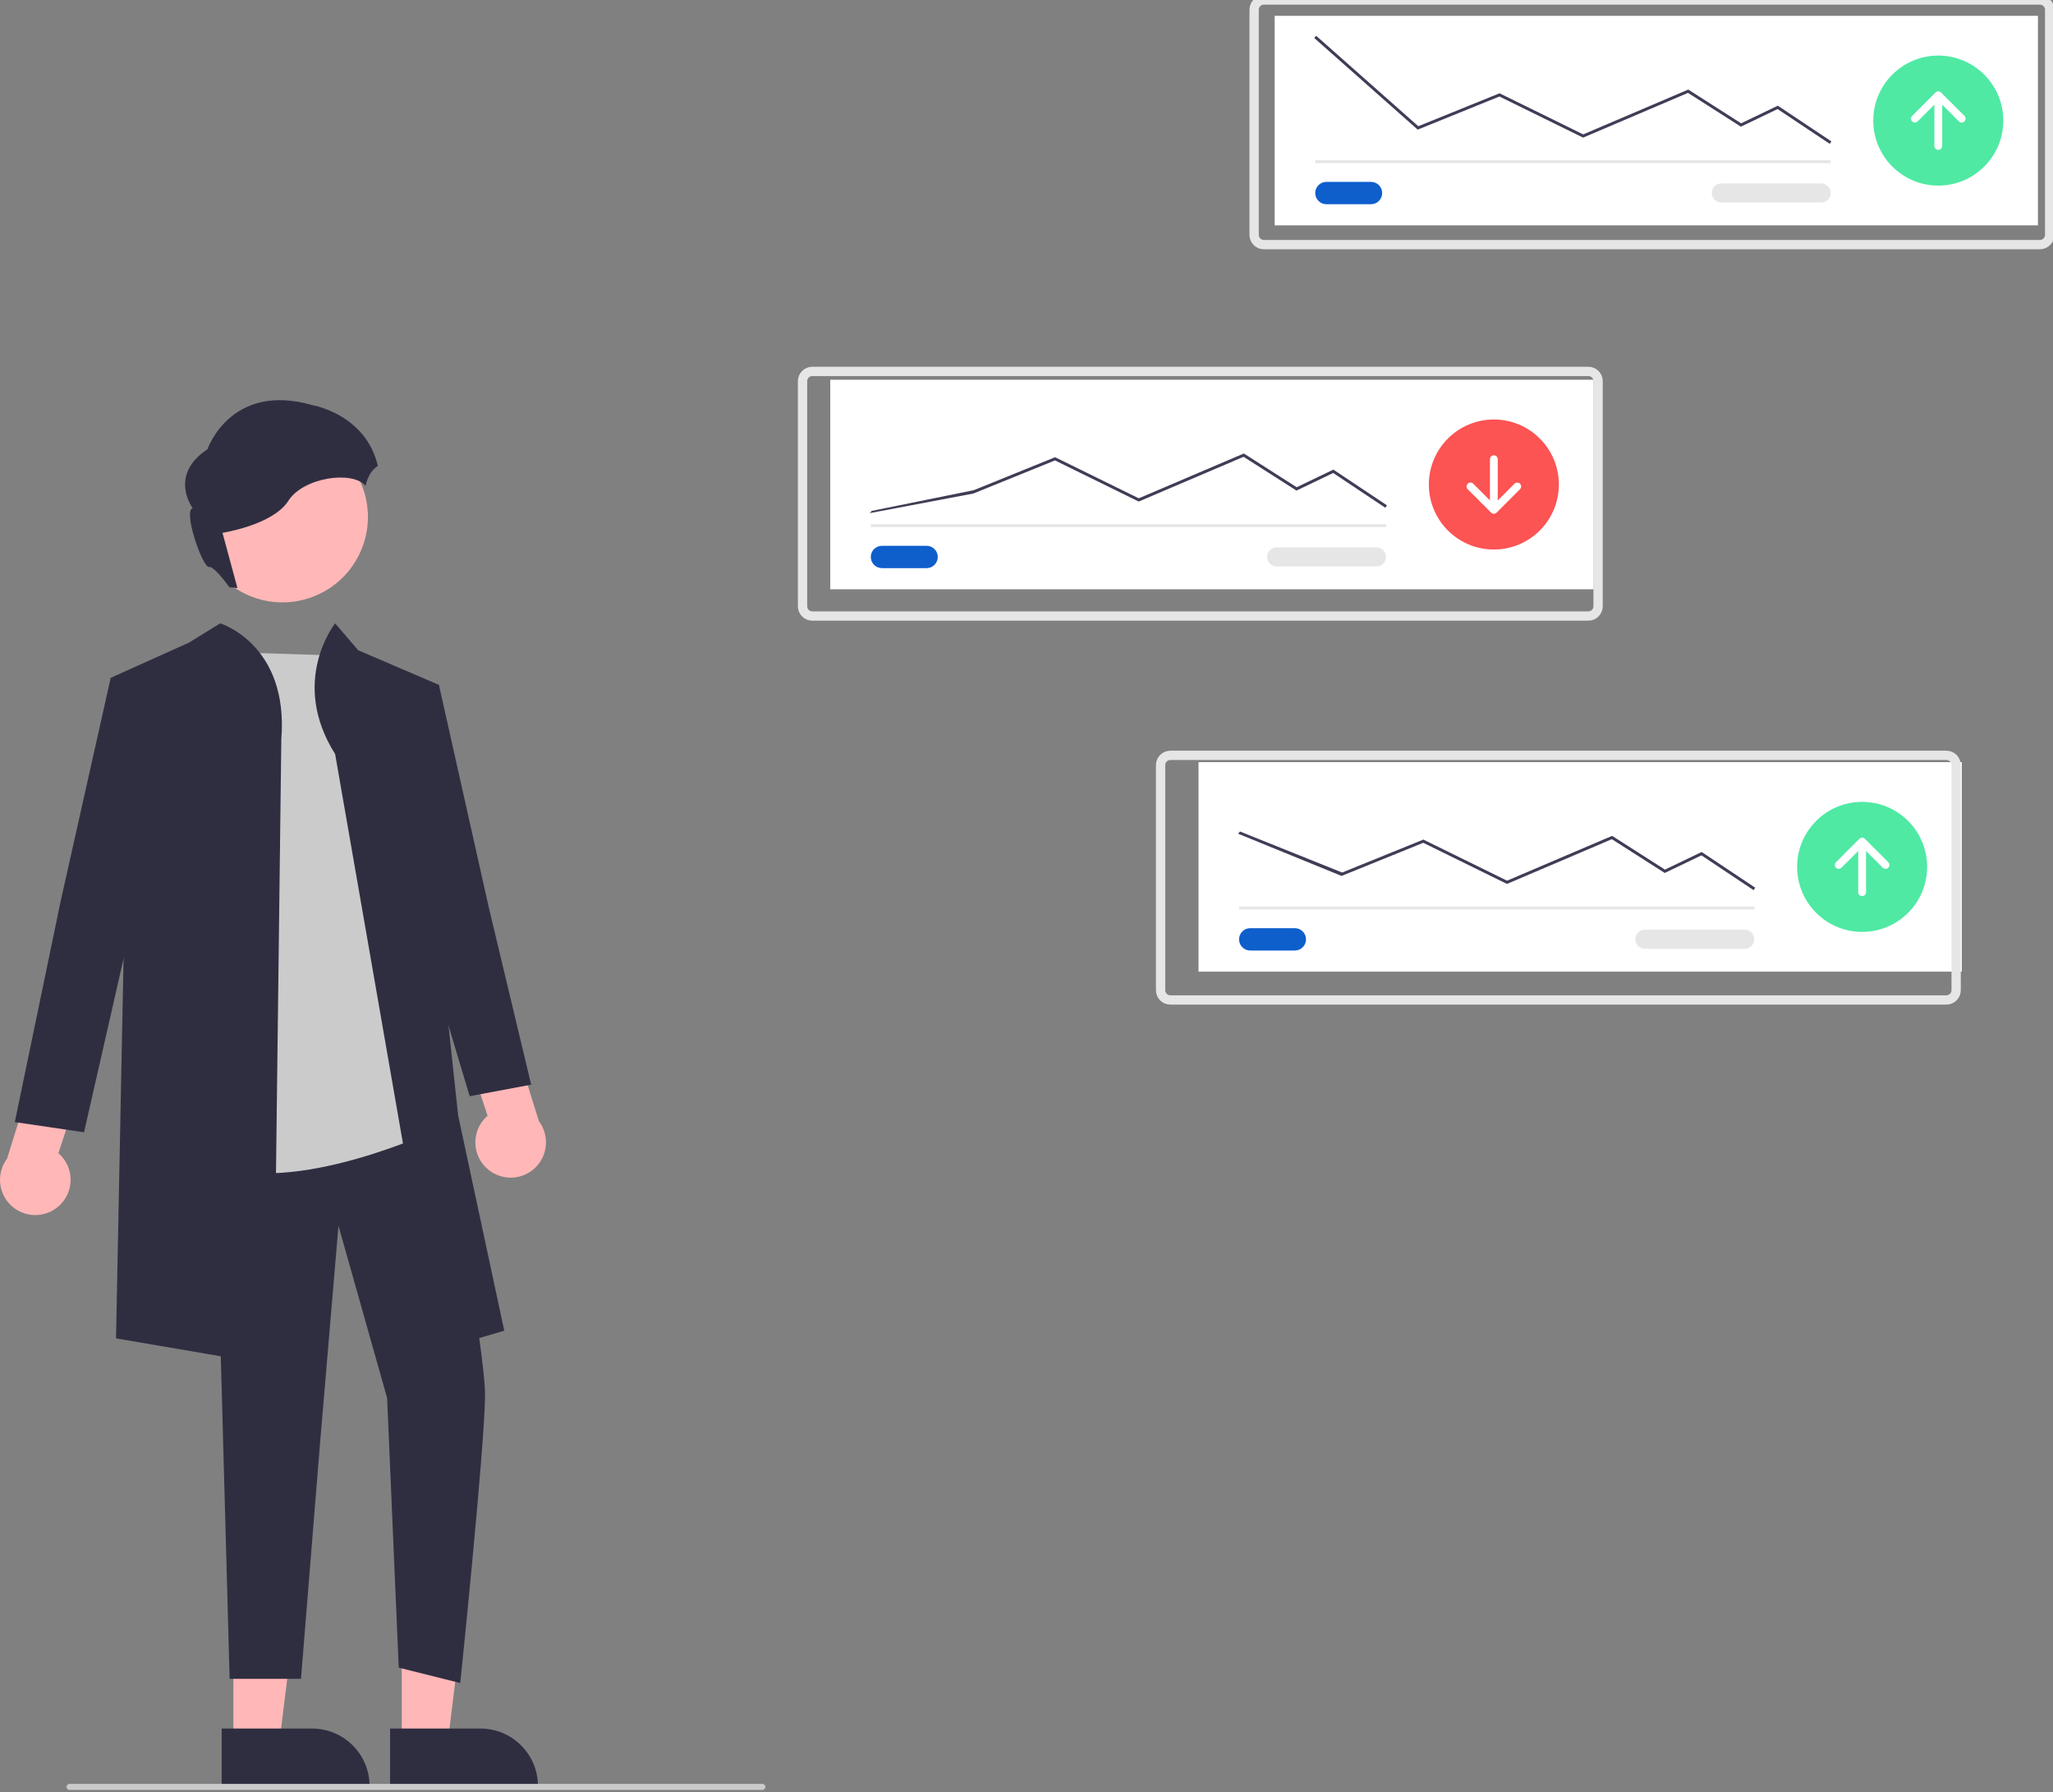 <?xml version="1.0" encoding="UTF-8" standalone="no"?>
<!DOCTYPE svg PUBLIC "-//W3C//DTD SVG 1.1//EN" "http://www.w3.org/Graphics/SVG/1.1/DTD/svg11.dtd">
<!-- Created with Vectornator (http://vectornator.io/) -->
<svg height="100%" stroke-miterlimit="10" style="fill-rule:nonzero;clip-rule:evenodd;stroke-linecap:round;stroke-linejoin:round;" version="1.1" viewBox="0 0 681.528 594.927" width="100%" xml:space="preserve" xmlns="http://www.w3.org/2000/svg" xmlns:vectornator="http://vectornator.io" xmlns:xlink="http://www.w3.org/1999/xlink">
<rect x="0" y="0" width="681.528" height="594.927" fill="#808080" stroke="none"/>
<defs/>
<clipPath id="ArtboardFrame">
<rect height="594.927" width="681.528" x="0" y="0"/>
</clipPath>
<g clip-path="url(#ArtboardFrame)" id="Senza-Titolo" vectornator:layerName="Senza Titolo">
<path d="M77.473 578.744L92.702 578.743L99.946 520.006L77.471 520.007L77.473 578.744Z" fill="#ffb7b7" fill-rule="nonzero" opacity="1" stroke="none" vectornator:layerName="polygon"/>
<path d="M73.589 593.505L122.692 593.503L122.692 592.882C122.691 582.327 114.134 573.771 103.58 573.771L103.578 573.771L73.588 573.772L73.589 593.505Z" fill="#2f2e41" fill-rule="nonzero" opacity="1" stroke="none" vectornator:layerName="path"/>
<path d="M133.369 578.744L148.597 578.743L155.842 520.006L133.366 520.007L133.369 578.744Z" fill="#ffb7b7" fill-rule="nonzero" opacity="1" stroke="none" vectornator:layerName="polygon"/>
<path d="M129.485 593.505L178.587 593.503L178.587 592.882C178.587 582.327 170.03 573.771 159.475 573.771L159.474 573.771L129.484 573.772L129.485 593.505Z" fill="#2f2e41" fill-rule="nonzero" opacity="1" stroke="none" vectornator:layerName="path"/>
<path d="M162.071 388.227C159.401 386.046 157.834 382.795 157.792 379.349C157.749 375.902 159.235 372.614 161.851 370.368L153.574 345.071L167.719 336.292L178.907 372.18C182.466 376.928 181.912 383.587 177.616 387.681C173.321 391.775 166.643 392.009 162.071 388.227Z" fill="#ffb7b7" fill-rule="nonzero" opacity="1" stroke="none" vectornator:layerName="path"/>
<path d="M146.981 371.527C146.981 371.527 161.195 448.468 161.018 463.403C160.804 481.426 152.785 558.666 152.785 558.666L132.368 553.562L128.509 464.036L112.361 406.898L106.15 480.184L99.916 557.274L76.23 557.274L70.925 363.871L148.257 361.319L146.981 371.527Z" fill="#2f2e41" fill-rule="nonzero" opacity="1" stroke="none" vectornator:layerName="path"/>
<path d="M76.16 216.486L116.994 217.762L142.515 375.993C142.515 375.993 88.282 400.876 65.314 383.012C42.344 365.147 76.16 216.486 76.16 216.486Z" fill="#cbcbcb" fill-rule="nonzero" opacity="1" stroke="none" vectornator:layerName="path"/>
<path d="M111.252 250.302L145.705 448.09L167.398 441.71L152.085 370.251L144.429 298.792L145.705 227.333L118.908 215.848L111.252 206.916C111.252 206.916 95.939 226.057 111.252 250.302Z" fill="#2f2e41" fill-rule="nonzero" opacity="1" stroke="none" vectornator:layerName="path"/>
<path d="M93.387 245.474L90.835 453.195L38.516 444.262L42.344 251.578L37.24 224.78L62.761 213.296L73.095 206.916C73.095 206.916 95.939 213.849 93.387 245.474Z" fill="#2f2e41" fill-rule="nonzero" opacity="1" stroke="none" vectornator:layerName="path"/>
<path d="M134.221 231.161L145.705 227.333L162.294 301.344L176.331 360.043L155.914 363.871L136.773 300.068L134.221 231.161Z" fill="#2f2e41" fill-rule="nonzero" opacity="1" stroke="none" vectornator:layerName="polygon"/>
<path d="M19.176 400.648C21.846 398.468 23.413 395.217 23.456 391.77C23.498 388.323 22.012 385.035 19.397 382.789L27.674 357.493L13.528 348.713L2.341 384.601C-1.218 389.349-0.664 396.008 3.631 400.102C7.926 404.196 14.605 404.431 19.176 400.648Z" fill="#ffb7b7" fill-rule="nonzero" opacity="1" stroke="none" vectornator:layerName="path"/>
<path d="M48.269 228.677L36.785 224.849L20.196 298.86L4.917 372.464L27.897 375.845L45.717 297.584L48.269 228.677Z" fill="#2f2e41" fill-rule="nonzero" opacity="1" stroke="none" vectornator:layerName="polygon"/>
<path d="M118.661 185.197C126.174 171.452 121.123 154.219 107.379 146.706C93.634 139.193 76.401 144.244 68.888 157.988C61.374 171.733 66.426 188.966 80.17 196.479C93.915 203.992 111.147 198.941 118.661 185.197Z" fill="#ffb7b7" fill-rule="nonzero" opacity="1" stroke="none" vectornator:layerName="circle"/>
<path d="M23.08 594.141L253.08 594.141C253.632 594.141 254.08 593.693 254.08 593.141C254.08 592.588 253.632 592.141 253.08 592.141L23.08 592.141C22.528 592.141 22.08 592.588 22.08 593.141C22.08 593.693 22.528 594.141 23.08 594.141Z" fill="#cbcbcb" fill-rule="nonzero" opacity="1" stroke="none" vectornator:layerName="path"/>
<path d="M103.664 134.479C76.551 126.661 68.855 149.133 68.855 149.133C55.785 157.804 63.968 168.674 63.968 168.674C60.67 169.407 67.264 188.705 69.462 188.216C70.635 187.956 73.652 191.557 76.211 194.972C77.088 194.971 77.963 195.055 78.824 195.223L73.86 176.858C73.86 176.858 90.593 174.295 95.723 166.234C100.631 158.522 116.789 156.088 121.388 161.239C121.659 159.758 122.216 158.343 123.027 157.075C123.655 156.111 124.476 155.288 125.438 154.658C121.373 137.38 103.664 134.479 103.664 134.479Z" fill="#2f2e41" fill-rule="nonzero" opacity="1" stroke="none" vectornator:layerName="path"/>
<g opacity="1" vectornator:layerName="stock3">
<path d="M651.254 322.531L397.868 322.531L397.868 252.981L651.254 252.981L651.254 322.531Z" fill="#ffffff" fill-rule="nonzero" opacity="1" stroke="none" vectornator:layerName="path"/>
<path d="M429.853 308.102C431.9 308.102 433.558 309.761 433.558 311.808C433.558 313.854 431.9 315.513 429.853 315.513L415.034 315.513C412.987 315.513 411.329 313.854 411.329 311.808C411.329 309.761 412.987 308.102 415.034 308.102L429.853 308.102Z" fill="#0e5ecc" fill-rule="nonzero" opacity="1" stroke="none" vectornator:layerName="path"/>
<path d="M582.405 300.916L411.328 300.916L411.328 300.916L411.328 301.891L411.328 301.891L582.405 301.891L582.405 301.891L582.405 300.916L582.405 300.916Z" fill="#e6e6e6" fill-rule="nonzero" opacity="1" stroke="none" vectornator:layerName="rect"/>
<path d="M639.745 287.756C639.745 275.838 630.084 266.176 618.166 266.176C606.248 266.176 596.586 275.838 596.586 287.756C596.586 299.674 606.248 309.335 618.166 309.335C630.084 309.335 639.745 299.674 639.745 287.756Z" fill="#4fe9a4" fill-rule="nonzero" opacity="1" stroke="none" vectornator:layerName="circle"/>
<path d="M582.135 295.473L582.675 294.662L564.898 282.809L552.708 288.661L535.173 277.455L500.293 292.334L472.516 278.689L445.546 289.627L411.655 276.013L411.008 276.742L445.349 290.758L472.477 279.76L500.264 293.409L535.082 278.557L552.639 289.775L564.819 283.929L582.135 295.473Z" fill="#3f3d56" fill-rule="nonzero" opacity="1" stroke="none" vectornator:layerName="path"/>
<path d="M579.237 308.612C580.967 308.64 582.355 310.05 582.355 311.78C582.355 313.51 580.967 314.92 579.237 314.948L546.094 314.948C544.345 314.976 542.903 313.581 542.875 311.831C542.846 310.082 544.241 308.64 545.991 308.612C546.025 308.611 546.06 308.611 546.094 308.612L579.237 308.612Z" fill="#e6e6e6" fill-rule="nonzero" opacity="1" stroke="none" vectornator:layerName="path"/>
<path d="M626.846 288.024C626.34 288.529 625.521 288.529 625.016 288.024L625.016 288.024L619.46 282.468L619.46 296.168C619.457 296.879 618.881 297.454 618.17 297.456C617.459 297.458 616.879 296.887 616.871 296.176L616.871 282.468L611.316 288.024C610.812 288.53 609.992 288.533 609.486 288.028C608.979 287.524 608.977 286.705 609.481 286.198L609.485 286.194L617.25 278.429C617.756 277.923 618.575 277.923 619.081 278.429L626.846 286.194C627.351 286.699 627.351 287.518 626.846 288.024Z" fill="#ffffff" fill-rule="nonzero" opacity="1" stroke="none" vectornator:layerName="path"/>
<path d="M646.141 250.731L388.514 250.731C386.728 250.731 385.28 252.178 385.28 253.964L385.28 328.694C385.28 330.48 386.728 331.927 388.514 331.927L646.141 331.927C647.927 331.927 649.375 330.48 649.375 328.694L649.375 253.964C649.375 252.178 647.927 250.731 646.141 250.731Z" fill="none" opacity="1" stroke="#e6e6e6" stroke-linecap="butt" stroke-linejoin="round" stroke-width="3.085"/>
</g>
<g opacity="1" vectornator:layerName="stock2">
<path d="M677.186-1.42109e-14L419.558-1.42109e-14C417.773-1.42109e-14 416.325 1.448 416.325 3.233L416.325 77.963C416.325 79.749 417.773 81.197 419.558 81.197L677.186 81.197C678.972 81.197 680.419 79.749 680.419 77.963L680.419 3.233C680.419 1.448 678.972-1.42109e-14 677.186-1.42109e-14Z" fill="none" opacity="1" stroke="#e6e6e6" stroke-linecap="butt" stroke-linejoin="round" stroke-width="3.085"/>
<path d="M676.534 74.803L423.149 74.803L423.149 5.253L676.534 5.253L676.534 74.803Z" fill="#ffffff" fill-rule="nonzero" opacity="1" stroke="none" vectornator:layerName="path"/>
<path d="M455.133 60.376C457.179 60.376 458.838 62.035 458.838 64.081C458.838 66.127 457.179 67.786 455.133 67.786L440.315 67.786C438.269 67.786 436.61 66.127 436.61 64.081C436.61 62.035 438.269 60.376 440.315 60.376L455.133 60.376Z" fill="#0e5ecc" fill-rule="nonzero" opacity="1" stroke="none" vectornator:layerName="path"/>
<path d="M607.685 53.189L436.608 53.189L436.608 53.189L436.608 54.164L436.608 54.164L607.685 54.164L607.685 54.164L607.685 53.189L607.685 53.189Z" fill="#e6e6e6" fill-rule="nonzero" opacity="1" stroke="none" vectornator:layerName="rect"/>
<path d="M665.026 40.029C665.026 28.111 655.364 18.45 643.446 18.45C631.528 18.45 621.867 28.111 621.867 40.029C621.867 51.947 631.528 61.608 643.446 61.608C655.364 61.608 665.026 51.947 665.026 40.029Z" fill="#4fe9a4" fill-rule="nonzero" opacity="1" stroke="none" vectornator:layerName="circle"/>
<path d="M607.415 47.745L607.956 46.934L590.179 35.083L577.988 40.934L560.453 29.732L560.216 29.833L525.573 44.611L497.796 30.966L470.823 41.901L436.931 11.883L436.285 12.612L470.63 43.029L497.758 32.031L525.545 45.68L560.363 30.828L577.921 42.045L590.097 36.201L607.415 47.745Z" fill="#3f3d56" fill-rule="nonzero" opacity="1" stroke="none" vectornator:layerName="path"/>
<path d="M604.517 60.885C606.267 60.857 607.708 62.252 607.736 64.001C607.765 65.751 606.37 67.192 604.62 67.221L604.62 67.221C604.586 67.221 604.551 67.221 604.517 67.221L571.374 67.221C569.644 67.193 568.257 65.783 568.257 64.053C568.257 62.323 569.644 60.913 571.374 60.885L604.517 60.885Z" fill="#e6e6e6" fill-rule="nonzero" opacity="1" stroke="none" vectornator:layerName="path"/>
<path d="M652.126 40.297C651.621 40.803 650.802 40.803 650.296 40.297L650.296 40.297L644.74 34.741L644.74 48.441C644.74 49.156 644.161 49.735 643.446 49.735C642.732 49.735 642.152 49.156 642.152 48.441L642.152 34.741L636.596 40.297C636.091 40.803 635.272 40.803 634.766 40.297C634.261 39.792 634.261 38.972 634.766 38.467L642.531 30.702C643.037 30.196 643.856 30.196 644.361 30.702L652.126 38.467C652.632 38.972 652.632 39.792 652.126 40.297Z" fill="#ffffff" fill-rule="nonzero" opacity="1" stroke="none" vectornator:layerName="path"/>
</g>
<g opacity="1" vectornator:layerName="stock1">
<path d="M527.28 123.287L269.653 123.287C267.867 123.287 266.419 124.735 266.419 126.52L266.419 201.251C266.419 203.036 267.867 204.484 269.653 204.484L527.28 204.484C529.066 204.484 530.514 203.036 530.514 201.251L530.514 126.52C530.514 124.735 529.066 123.287 527.28 123.287Z" fill="none" opacity="1" stroke="#e6e6e6" stroke-linecap="butt" stroke-linejoin="round" stroke-width="3.085"/>
<path d="M529.001 195.604L275.617 195.604L275.617 126.054L529.001 126.054L529.001 195.604Z" fill="#ffffff" fill-rule="nonzero" opacity="1" stroke="none" vectornator:layerName="path"/>
<path d="M307.6 181.175C309.646 181.175 311.305 182.834 311.305 184.88C311.305 186.926 309.646 188.585 307.6 188.585L292.78 188.585C290.734 188.585 289.075 186.926 289.075 184.88C289.075 182.834 290.734 181.175 292.78 181.175L307.6 181.175Z" fill="#0e5ecc" fill-rule="nonzero" opacity="1" stroke="none" vectornator:layerName="path"/>
<path d="M460.152 173.988L289.075 173.988L289.075 173.988L289.075 174.964L289.075 174.964L460.152 174.964L460.152 174.964L460.152 173.988L460.152 173.988Z" fill="#e6e6e6" fill-rule="nonzero" opacity="1" stroke="none" vectornator:layerName="rect"/>
<path d="M517.492 160.829C517.492 148.911 507.83 139.249 495.912 139.249C483.994 139.249 474.333 148.911 474.333 160.829C474.333 172.747 483.994 182.408 495.912 182.408C507.83 182.408 517.492 172.747 517.492 160.829Z" fill="#fc4141" fill-opacity="0.905" fill-rule="nonzero" opacity="1" stroke="none" vectornator:layerName="circle"/>
<path d="M459.88 168.545L460.42 167.734L442.643 155.882L430.453 161.734L412.919 150.532L412.681 150.632L378.038 165.411L350.261 151.766L323.288 162.701L289.396 169.591L288.75 170.321L323.094 163.832L350.223 152.833L378.011 166.482L412.828 151.63L430.386 162.847L442.566 157.001L459.88 168.545Z" fill="#3f3d56" fill-rule="nonzero" opacity="1" stroke="none" vectornator:layerName="path"/>
<path d="M456.984 181.686C458.713 181.714 460.101 183.124 460.101 184.854C460.101 186.584 458.713 187.994 456.984 188.022L423.841 188.022C422.093 188.047 420.654 186.652 420.626 184.904C420.598 183.156 421.991 181.716 423.739 181.686C423.773 181.685 423.807 181.685 423.841 181.686L456.984 181.686Z" fill="#e6e6e6" fill-rule="nonzero" opacity="1" stroke="none" vectornator:layerName="path"/>
<path d="M487.232 160.561C487.737 160.055 488.557 160.055 489.062 160.561L489.062 160.561L494.618 166.116L494.618 152.417C494.624 151.706 495.202 151.133 495.912 151.133C496.623 151.133 497.2 151.706 497.206 152.417L497.206 166.116L502.762 160.561C503.267 160.056 504.084 160.055 504.59 160.558C505.096 161.061 505.099 161.879 504.597 162.386L504.592 162.391L496.827 170.156C496.322 170.661 495.502 170.661 494.997 170.156L487.232 162.391C486.727 161.886 486.727 161.066 487.232 160.561Z" fill="#ffffff" fill-rule="nonzero" opacity="1" stroke="none" vectornator:layerName="path"/>
</g>
</g>
</svg>
